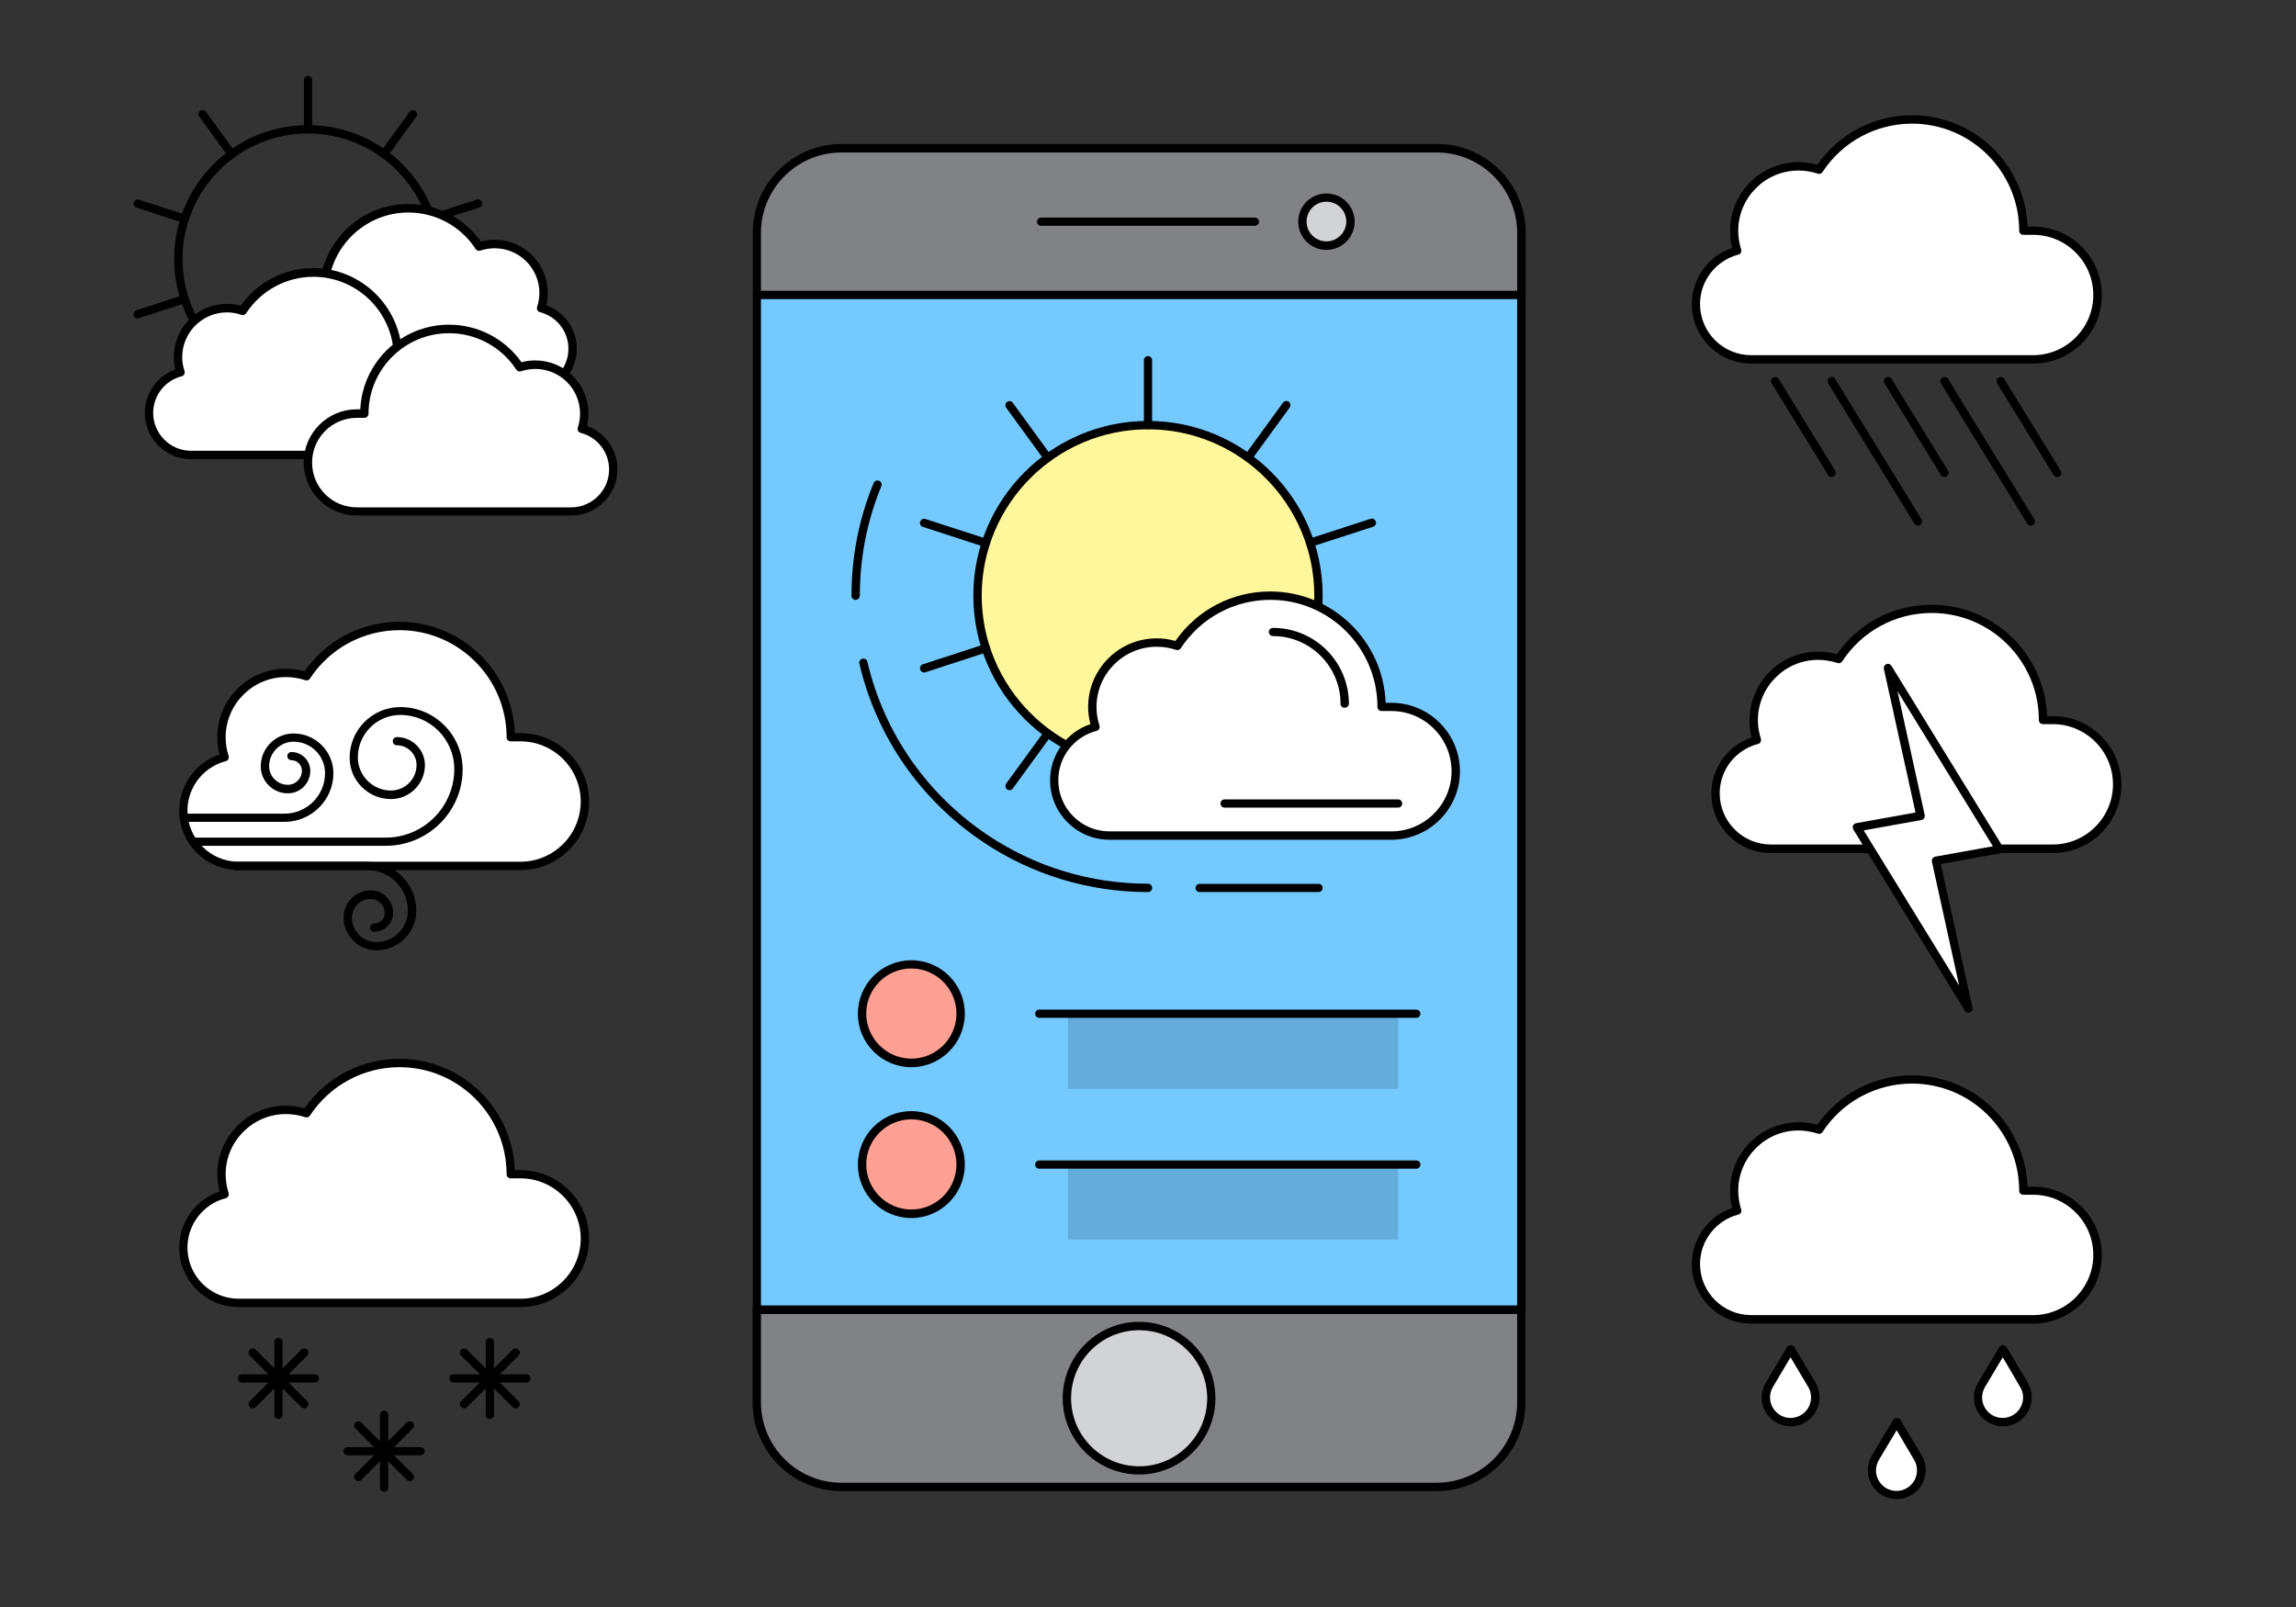 <?xml version="1.0" encoding="utf-8"?>
<!-- Generator: Adobe Illustrator 16.0.0, SVG Export Plug-In . SVG Version: 6.00 Build 0)  -->
<!DOCTYPE svg PUBLIC "-//W3C//DTD SVG 1.1//EN" "http://www.w3.org/Graphics/SVG/1.1/DTD/svg11.dtd">
<svg xmlns="http://www.w3.org/2000/svg" xmlns:xlink="http://www.w3.org/1999/xlink" version="1.1" id="Layer_1" x="0px" y="0px" width="1400px" height="980px" viewBox="0 0 1400 980" enable-background="new 0 0 1400 980" xml:space="preserve">
<rect x="0" y="0" width="1400" height="980" fill="#333333" stroke="none"/>
<g>
	<g>
		<g>
			
		</g>
	</g>
	<g>
		<g>
			<path fill="#808285" d="M461.5,798.6v56.6c0,28.5,23.1,51.6,51.6,51.6h363.1c28.5,0,51.6-23.1,51.6-51.6v-56.6H461.5z"/>
			<path d="M876.1,909.3H513c-29.8,0-54.1-24.3-54.1-54.1v-56.6c0-1.4,1.1-2.5,2.5-2.5h466.2c1.4,0,2.5,1.1,2.5,2.5v56.6     C930.2,885,905.9,909.3,876.1,909.3z M464,801.2v54c0,27,22,49,49,49h363.1c27,0,49-22,49-49v-54H464z"/>
		</g>
		<g>
			<path fill="#808285" d="M927.7,141.9c0-28.5-23.1-51.6-51.6-51.6H513c-28.5,0-51.6,23.1-51.6,51.6v38h466.2V141.9z"/>
			<path d="M927.7,182.4H461.5c-1.4,0-2.5-1.1-2.5-2.5v-38c0-29.8,24.3-54.1,54.1-54.1h363.1c29.8,0,54.1,24.3,54.1,54.1v38     C930.2,181.3,929.1,182.4,927.7,182.4z M464,177.4h461.1v-35.4c0-27-22-49-49-49H513c-27,0-49,22-49,49V177.4z"/>
		</g>
		<g>
			<rect x="461.5" y="179.9" fill="#74C9FF" width="466.2" height="618.7"/>
			<path d="M927.7,801.2H461.5c-1.4,0-2.5-1.1-2.5-2.5V179.9c0-1.4,1.1-2.5,2.5-2.5h466.2c1.4,0,2.5,1.1,2.5,2.5v618.7     C930.2,800,929.1,801.2,927.7,801.2z M464,796.1h461.1V182.4H464V796.1z"/>
		</g>
	</g>
	<g>
		<path fill="#D1D3D4" d="M738.6,852.7c0,24.3-19.7,44-44,44c-24.3,0-44-19.7-44-44c0-24.3,19.7-44,44-44    C718.9,808.7,738.6,828.4,738.6,852.7z"/>
		<path d="M694.6,899.2c-25.7,0-46.6-20.9-46.6-46.5c0-25.7,20.9-46.6,46.6-46.6c25.7,0,46.5,20.9,46.5,46.6    C741.1,878.3,720.2,899.2,694.6,899.2z M694.6,811.2c-22.9,0-41.5,18.6-41.5,41.5s18.6,41.5,41.5,41.5c22.9,0,41.5-18.6,41.5-41.5    S717.5,811.2,694.6,811.2z"/>
	</g>
	<g>
		<circle fill="#FFF79B" cx="700" cy="363.2" r="104"/>
		<path d="M700,469.7c-58.7,0-106.5-47.8-106.5-106.5S641.3,256.7,700,256.7c58.7,0,106.5,47.8,106.5,106.5S758.7,469.7,700,469.7z     M700,261.8c-55.9,0-101.4,45.5-101.4,101.4c0,55.9,45.5,101.4,101.4,101.4s101.4-45.5,101.4-101.4    C801.4,307.3,755.9,261.8,700,261.8z"/>
	</g>
	<g>
		<path d="M521.7,365.8c-1.4,0-2.5-1.1-2.5-2.5c0-23.8,4.5-46.9,13.5-68.7c0.5-1.3,2-1.9,3.3-1.4c1.3,0.5,1.9,2,1.4,3.3    c-8.7,21.2-13.1,43.6-13.1,66.7C524.3,364.6,523.1,365.8,521.7,365.8z"/>
	</g>
	<g>
		<path d="M700,544c-36.1,0-71-10.6-100.8-30.7c-38.1-25.6-64.8-64.2-75.2-108.6c-0.3-1.4,0.5-2.7,1.9-3c1.4-0.3,2.7,0.5,3,1.9    c10.1,43.2,36.1,80.6,73.1,105.5c29,19.5,62.9,29.8,98,29.8c1.4,0,2.5,1.1,2.5,2.5C702.5,542.9,701.4,544,700,544z"/>
	</g>
	<g>
		<path d="M700,261.8c-1.4,0-2.5-1.1-2.5-2.5v-39.6c0-1.4,1.1-2.5,2.5-2.5s2.5,1.1,2.5,2.5v39.6C702.5,260.6,701.4,261.8,700,261.8z    "/>
	</g>
	<g>
		<path d="M638.9,281.6c-0.8,0-1.6-0.4-2.1-1l-23.3-32c-0.8-1.1-0.6-2.7,0.6-3.5c1.1-0.8,2.7-0.6,3.5,0.6l23.3,32    c0.8,1.1,0.6,2.7-0.6,3.5C639.9,281.5,639.4,281.6,638.9,281.6z"/>
	</g>
	<g>
		<path d="M601.1,333.6c-0.3,0-0.5,0-0.8-0.1l-37.6-12.2c-1.3-0.4-2.1-1.9-1.6-3.2c0.4-1.3,1.9-2.1,3.2-1.6l37.6,12.2    c1.3,0.4,2.1,1.9,1.6,3.2C603.2,332.9,602.2,333.6,601.1,333.6z"/>
	</g>
	<g>
		<path d="M563.5,410.1c-1.1,0-2.1-0.7-2.4-1.8c-0.4-1.3,0.3-2.8,1.6-3.2l37.6-12.2c1.3-0.4,2.8,0.3,3.2,1.6    c0.4,1.3-0.3,2.8-1.6,3.2L564.2,410C564,410.1,563.7,410.1,563.5,410.1z"/>
	</g>
	<g>
		<path d="M615.6,481.9c-0.5,0-1-0.2-1.5-0.5c-1.1-0.8-1.4-2.4-0.6-3.5l23.3-32c0.8-1.1,2.4-1.4,3.5-0.6c1.1,0.8,1.4,2.4,0.6,3.5    l-23.3,32C617.2,481.5,616.4,481.9,615.6,481.9z"/>
	</g>
	<g>
		<path d="M700,509.3c-1.4,0-2.5-1.1-2.5-2.5v-39.6c0-1.4,1.1-2.5,2.5-2.5s2.5,1.1,2.5,2.5v39.6C702.5,508.2,701.4,509.3,700,509.3z    "/>
	</g>
	<g>
		<path d="M784.4,481.9c-0.8,0-1.6-0.4-2.1-1l-23.3-32c-0.8-1.1-0.6-2.7,0.6-3.5c1.1-0.8,2.7-0.6,3.5,0.6l23.3,32    c0.8,1.1,0.6,2.7-0.6,3.5C785.4,481.7,784.9,481.9,784.4,481.9z"/>
	</g>
	<g>
		<path d="M836.5,410.1c-0.3,0-0.5,0-0.8-0.1l-37.6-12.2c-1.3-0.4-2.1-1.9-1.6-3.2c0.4-1.3,1.9-2.1,3.2-1.6l37.6,12.2    c1.3,0.4,2.1,1.9,1.6,3.2C838.6,409.4,837.6,410.1,836.5,410.1z"/>
	</g>
	<g>
		<path d="M798.9,333.6c-1.1,0-2.1-0.7-2.4-1.8c-0.4-1.3,0.3-2.8,1.6-3.2l37.6-12.2c1.3-0.4,2.8,0.3,3.2,1.6    c0.4,1.3-0.3,2.8-1.6,3.2l-37.6,12.2C799.4,333.6,799.2,333.6,798.9,333.6z"/>
	</g>
	<g>
		<path d="M761.1,281.6c-0.5,0-1-0.2-1.5-0.5c-1.1-0.8-1.4-2.4-0.6-3.5l23.3-32c0.8-1.1,2.4-1.4,3.5-0.6c1.1,0.8,1.4,2.4,0.6,3.5    l-23.3,32C762.7,281.3,761.9,281.6,761.1,281.6z"/>
	</g>
	<g>
		<path fill="#FFFFFF" d="M848.4,431.1h-6c0-37.5-30.4-67.9-67.9-67.9c-23.7,0-44.6,12.2-56.7,30.7c-3.9-1.3-8.1-2.1-12.5-2.1    c-21.7,0-39.3,17.6-39.3,39.3c0,4.3,0.7,8.4,2,12.2c-14.5,3.8-25.2,16.9-25.2,32.6c0,18.6,15.1,33.7,33.7,33.7h68.1h59.7h44.1    c21.7,0,39.2-17.6,39.2-39.3C887.6,448.7,870.1,431.1,848.4,431.1z"/>
		<path d="M848.4,512.1H676.5c-20,0-36.2-16.3-36.2-36.2c0-15.6,10-29.4,24.6-34.3c-0.9-3.4-1.4-7-1.4-10.5    c0-23,18.7-41.8,41.8-41.8c3.8,0,7.7,0.5,11.4,1.6c13.2-19,34.7-30.2,57.8-30.2c38,0,69,30.2,70.4,67.9h3.5    c23,0,41.8,18.7,41.8,41.8C890.2,493.4,871.4,512.1,848.4,512.1z M705.3,394.4c-20.2,0-36.7,16.5-36.7,36.7    c0,3.9,0.6,7.7,1.8,11.4c0.2,0.7,0.1,1.4-0.2,2c-0.3,0.6-0.9,1.1-1.6,1.2c-13.7,3.6-23.3,15.9-23.3,30.1c0,17.2,14,31.2,31.2,31.2    h171.9c20.2,0,36.7-16.5,36.7-36.7s-16.5-36.7-36.7-36.7h-6c-1.4,0-2.5-1.1-2.5-2.5c0-36-29.3-65.3-65.3-65.3    c-22,0-42.5,11-54.6,29.5c-0.6,1-1.8,1.4-2.9,1C713.2,395,709.3,394.4,705.3,394.4z"/>
	</g>
	<g>
		<path fill="#FFFFFF" d="M1239.7,140.7h-6c0-37.5-30.4-67.9-67.9-67.9c-23.7,0-44.6,12.2-56.7,30.7c-3.9-1.3-8.1-2.1-12.5-2.1    c-21.7,0-39.3,17.6-39.3,39.3c0,4.3,0.7,8.4,2,12.2c-14.5,3.8-25.2,16.9-25.2,32.6c0,18.6,15.1,33.7,33.7,33.7h68.1h59.7h44.1    c21.7,0,39.3-17.6,39.3-39.3C1278.9,158.3,1261.4,140.7,1239.7,140.7z"/>
		<path d="M1239.7,221.7h-171.9c-20,0-36.2-16.3-36.2-36.2c0-15.6,10-29.4,24.6-34.3c-0.9-3.4-1.3-7-1.3-10.5    c0-23,18.7-41.8,41.8-41.8c3.8,0,7.7,0.5,11.4,1.6c13.2-19,34.7-30.2,57.8-30.2c38,0,69,30.2,70.4,67.9h3.5    c23,0,41.8,18.7,41.8,41.8S1262.7,221.7,1239.7,221.7z M1096.6,104c-20.2,0-36.7,16.5-36.7,36.7c0,3.9,0.6,7.7,1.8,11.4    c0.2,0.7,0.1,1.4-0.2,2s-0.9,1.1-1.6,1.2c-13.7,3.6-23.3,16-23.3,30.1c0,17.2,14,31.2,31.2,31.2h171.9c20.2,0,36.7-16.5,36.7-36.7    s-16.5-36.7-36.7-36.7h-6c-1.4,0-2.5-1.1-2.5-2.5c0-36-29.3-65.3-65.3-65.3c-22,0-42.5,11-54.6,29.5c-0.6,1-1.8,1.4-2.9,1    C1104.5,104.6,1100.5,104,1096.6,104z"/>
	</g>
	<g>
		<path fill="#FFFFFF" d="M1251.6,439.1h-6c0-37.5-30.4-67.9-67.9-67.9c-23.7,0-44.6,12.2-56.7,30.7c-3.9-1.3-8.1-2.1-12.5-2.1    c-21.7,0-39.3,17.6-39.3,39.3c0,4.3,0.7,8.4,2,12.2c-14.5,3.8-25.2,16.9-25.2,32.6c0,18.6,15.1,33.7,33.7,33.7h68.1h59.7h44.1    c21.7,0,39.3-17.6,39.3-39.3C1290.9,456.7,1273.3,439.1,1251.6,439.1z"/>
		<path d="M1251.6,520.2h-171.9c-20,0-36.2-16.3-36.2-36.2c0-15.6,10-29.4,24.6-34.3c-0.9-3.4-1.3-7-1.3-10.5    c0-23,18.7-41.8,41.8-41.8c3.8,0,7.7,0.5,11.4,1.6c13.2-19,34.7-30.2,57.8-30.2c38,0,69,30.2,70.4,67.9h3.5    c23,0,41.8,18.7,41.8,41.8S1274.7,520.2,1251.6,520.2z M1108.6,402.4c-20.2,0-36.7,16.5-36.7,36.7c0,3.9,0.6,7.7,1.8,11.4    c0.2,0.7,0.1,1.4-0.2,2s-0.9,1.1-1.6,1.2c-13.7,3.6-23.3,15.9-23.3,30.1c0,17.2,14,31.2,31.2,31.2h171.9    c20.2,0,36.7-16.5,36.7-36.7c0-20.2-16.5-36.7-36.7-36.7h-6c-1.4,0-2.5-1.1-2.5-2.5c0-36-29.3-65.3-65.3-65.3    c-22,0-42.5,11-54.6,29.5c-0.6,1-1.9,1.4-2.9,1C1116.4,403.1,1112.5,402.4,1108.6,402.4z"/>
	</g>
	<g>
		<path fill="#FFFFFF" d="M317.4,716.1h-6c0-37.5-30.4-67.9-67.9-67.9c-23.7,0-44.6,12.2-56.7,30.7c-3.9-1.3-8.1-2.1-12.5-2.1    c-21.7,0-39.3,17.6-39.3,39.3c0,4.3,0.7,8.4,2,12.2c-14.5,3.8-25.2,16.9-25.2,32.6c0,18.6,15.1,33.7,33.7,33.7h68.1h59.7h44.1    c21.7,0,39.2-17.6,39.2-39.3C356.7,733.7,339.1,716.1,317.4,716.1z"/>
		<path d="M317.4,797.1H145.5c-20,0-36.2-16.3-36.2-36.2c0-15.6,10-29.4,24.6-34.3c-0.9-3.4-1.4-7-1.4-10.5    c0-23,18.7-41.8,41.8-41.8c3.8,0,7.7,0.5,11.4,1.6c13.2-19,34.7-30.2,57.8-30.2c38,0,69,30.2,70.4,67.9h3.5    c23,0,41.8,18.7,41.8,41.8C359.2,778.4,340.4,797.1,317.4,797.1z M174.3,679.4c-20.2,0-36.7,16.5-36.7,36.7    c0,3.9,0.6,7.7,1.8,11.4c0.2,0.7,0.1,1.4-0.2,2c-0.3,0.6-0.9,1.1-1.6,1.2c-13.7,3.6-23.3,16-23.3,30.1c0,17.2,14,31.2,31.2,31.2    h171.9c20.2,0,36.7-16.5,36.7-36.7s-16.5-36.7-36.7-36.7h-6c-1.4,0-2.5-1.1-2.5-2.5c0-36-29.3-65.3-65.3-65.3    c-22,0-42.4,11-54.6,29.5c-0.6,1-1.8,1.4-2.9,1C182.2,680,178.3,679.4,174.3,679.4z"/>
	</g>
	<g>
		<path fill="#FFFFFF" d="M1239.7,726.1h-6c0-37.5-30.4-67.9-67.9-67.9c-23.7,0-44.6,12.2-56.7,30.7c-3.9-1.3-8.1-2.1-12.5-2.1    c-21.7,0-39.3,17.6-39.3,39.3c0,4.3,0.7,8.4,2,12.2c-14.5,3.8-25.2,16.9-25.2,32.6c0,18.6,15.1,33.7,33.7,33.7h68.1h59.7h44.1    c21.7,0,39.3-17.6,39.3-39.3S1261.4,726.1,1239.7,726.1z"/>
		<path d="M1239.7,807.2h-171.9c-20,0-36.2-16.3-36.2-36.2c0-15.6,10-29.4,24.6-34.3c-0.9-3.4-1.3-7-1.3-10.5    c0-23,18.7-41.8,41.8-41.8c3.8,0,7.7,0.5,11.4,1.6c13.2-19,34.6-30.2,57.8-30.2c38,0,69,30.2,70.4,67.9h3.5    c23,0,41.8,18.7,41.8,41.8C1281.5,788.4,1262.7,807.2,1239.7,807.2z M1096.6,689.4c-20.2,0-36.7,16.5-36.7,36.7    c0,3.9,0.6,7.7,1.8,11.4c0.2,0.7,0.2,1.4-0.2,2c-0.3,0.6-0.9,1.1-1.6,1.2c-13.7,3.6-23.3,16-23.3,30.1c0,17.2,14,31.2,31.2,31.2    h171.9c20.2,0,36.7-16.5,36.7-36.7s-16.5-36.7-36.7-36.7h-6c-1.4,0-2.5-1.1-2.5-2.5c0-36-29.3-65.3-65.3-65.3    c-22,0-42.5,11-54.6,29.5c-0.6,1-1.8,1.4-2.9,1C1104.5,690.1,1100.5,689.4,1096.6,689.4z"/>
	</g>
	<g>
		<path d="M852.5,492.5H746.7c-1.4,0-2.5-1.1-2.5-2.5s1.1-2.5,2.5-2.5h105.8c1.4,0,2.5,1.1,2.5,2.5S853.9,492.5,852.5,492.5z"/>
	</g>
	<g>
		<path d="M819.9,431.6c-1.4,0-2.5-1.1-2.5-2.5c0-22.7-18.5-41.2-41.2-41.2c-1.4,0-2.5-1.1-2.5-2.5c0-1.4,1.1-2.5,2.5-2.5    c25.5,0,46.3,20.7,46.3,46.3C822.5,430.5,821.3,431.6,819.9,431.6z"/>
	</g>
	<g>
		<path d="M804,544h-72.5c-1.4,0-2.5-1.1-2.5-2.5c0-1.4,1.1-2.5,2.5-2.5H804c1.4,0,2.5,1.1,2.5,2.5C806.5,542.9,805.4,544,804,544z"/>
	</g>
	<g>
		<path d="M765.2,137.7H634.8c-1.4,0-2.5-1.1-2.5-2.5c0-1.4,1.1-2.5,2.5-2.5h130.4c1.4,0,2.5,1.1,2.5,2.5    C767.8,136.5,766.6,137.7,765.2,137.7z"/>
	</g>
	<g>
		<path fill="#D1D3D4" d="M823.5,135.1c0,8.1-6.6,14.7-14.7,14.7c-8.1,0-14.7-6.6-14.7-14.7c0-8.1,6.6-14.7,14.7-14.7    C816.9,120.4,823.5,127,823.5,135.1z"/>
		<path d="M808.8,152.4c-9.5,0-17.2-7.7-17.2-17.2c0-9.5,7.7-17.2,17.2-17.2c9.5,0,17.2,7.7,17.2,17.2    C826,144.6,818.3,152.4,808.8,152.4z M808.8,123c-6.7,0-12.1,5.4-12.1,12.1c0,6.7,5.4,12.1,12.1,12.1c6.7,0,12.1-5.5,12.1-12.1    C820.9,128.4,815.5,123,808.8,123z"/>
	</g>
	<g>
		<path fill="#FFA094" d="M585.7,618.2c0,16.6-13.5,30.1-30.1,30.1c-16.6,0-30.1-13.5-30.1-30.1s13.5-30.1,30.1-30.1    C572.3,588.1,585.7,601.5,585.7,618.2z"/>
		<path d="M555.7,650.8c-18,0-32.6-14.6-32.6-32.6c0-18,14.6-32.6,32.6-32.6c18,0,32.6,14.6,32.6,32.6    C588.3,636.1,573.6,650.8,555.7,650.8z M555.7,590.6c-15.2,0-27.5,12.4-27.5,27.5s12.4,27.5,27.5,27.5c15.2,0,27.5-12.4,27.5-27.5    S570.8,590.6,555.7,590.6z"/>
	</g>
	<g>
		<path fill="#FFA094" d="M585.7,710.2c0,16.6-13.5,30.1-30.1,30.1c-16.6,0-30.1-13.5-30.1-30.1c0-16.6,13.5-30.1,30.1-30.1    C572.3,680.1,585.7,693.6,585.7,710.2z"/>
		<path d="M555.7,742.8c-18,0-32.6-14.6-32.6-32.6c0-18,14.6-32.6,32.6-32.6c18,0,32.6,14.6,32.6,32.6    C588.3,728.2,573.6,742.8,555.7,742.8z M555.7,682.6c-15.2,0-27.5,12.4-27.5,27.5s12.4,27.5,27.5,27.5c15.2,0,27.5-12.4,27.5-27.5    S570.8,682.6,555.7,682.6z"/>
	</g>
	<g>
		<path d="M1116.9,290.9c-0.8,0-1.7-0.4-2.2-1.2l-34.4-55.9c-0.7-1.2-0.4-2.8,0.8-3.5c1.2-0.7,2.8-0.4,3.5,0.8l34.4,55.9    c0.7,1.2,0.4,2.8-0.8,3.5C1117.8,290.7,1117.4,290.9,1116.9,290.9z"/>
	</g>
	<g>
		<path d="M1169.5,320.5c-0.8,0-1.7-0.4-2.2-1.2l-52.6-85.5c-0.7-1.2-0.4-2.8,0.8-3.5c1.2-0.7,2.8-0.4,3.5,0.8l52.6,85.5    c0.7,1.2,0.4,2.8-0.8,3.5C1170.5,320.4,1170,320.5,1169.5,320.5z"/>
	</g>
	<g>
		<path d="M1185.7,290.9c-0.8,0-1.7-0.4-2.2-1.2l-34.4-55.9c-0.7-1.2-0.4-2.8,0.8-3.5c1.2-0.7,2.8-0.4,3.5,0.8l34.4,55.9    c0.7,1.2,0.4,2.8-0.8,3.5C1186.6,290.7,1186.1,290.9,1185.7,290.9z"/>
	</g>
	<g>
		<path d="M1238.3,320.5c-0.8,0-1.7-0.4-2.2-1.2l-52.6-85.5c-0.7-1.2-0.4-2.8,0.8-3.5c1.2-0.7,2.8-0.4,3.5,0.8l52.6,85.5    c0.7,1.2,0.4,2.8-0.8,3.5C1239.2,320.4,1238.7,320.5,1238.3,320.5z"/>
	</g>
	<g>
		<path d="M1254.4,290.9c-0.8,0-1.7-0.4-2.2-1.2l-34.4-55.9c-0.7-1.2-0.4-2.8,0.8-3.5c1.2-0.7,2.8-0.4,3.5,0.8l34.4,55.9    c0.7,1.2,0.4,2.8-0.8,3.5C1255.3,290.7,1254.9,290.9,1254.4,290.9z"/>
	</g>
	<g>
		<polygon fill="#FFFFFF" points="1219.2,517.9 1151.2,407.4 1171.1,497.5 1132.3,504.5 1200.3,615 1180.4,524.9   "/>
		<path d="M1200.3,617.6c-0.9,0-1.7-0.4-2.2-1.2l-68-110.5c-0.4-0.7-0.5-1.6-0.2-2.4c0.3-0.8,1-1.3,1.9-1.5l36.2-6.5l-19.3-87.6    c-0.3-1.2,0.4-2.4,1.5-2.9c1.1-0.5,2.5,0,3.1,1l68,110.5c0.4,0.7,0.5,1.6,0.2,2.4c-0.3,0.8-1,1.3-1.9,1.5l-36.2,6.5l19.3,87.6    c0.3,1.2-0.4,2.4-1.5,2.9C1200.9,617.5,1200.6,617.6,1200.3,617.6z M1136.4,506.4l58.2,94.6l-16.6-75.5c-0.1-0.7,0-1.4,0.4-2    c0.4-0.6,1-1,1.7-1.1l35.1-6.3l-58.2-94.6l16.6,75.5c0.1,0.7,0,1.4-0.4,2c-0.4,0.6-1,1-1.7,1.1L1136.4,506.4z"/>
	</g>
	<g>
		<path fill="#FFFFFF" d="M1076.7,852.2c0,8.3,6.8,15.1,15.1,15.1c8.3,0,15.1-6.8,15.1-15.1c0-2.6-0.7-5.1-1.9-7.3l0,0    c-0.1-0.3-0.3-0.5-0.5-0.8l-12.7-21.3l-12.7,21.3c-0.2,0.3-0.3,0.5-0.5,0.8l0,0l0,0C1077.4,847,1076.7,849.5,1076.7,852.2z"/>
		<path d="M1091.8,869.8c-9.7,0-17.6-7.9-17.6-17.6c0-3,0.8-5.9,2.2-8.5c0.2-0.3,0.4-0.7,0.6-1l12.7-21.2c0.9-1.5,3.4-1.5,4.4,0    l12.7,21.3c0.2,0.3,0.3,0.6,0.5,0.9c1.4,2.6,2.2,5.5,2.2,8.5C1109.4,861.9,1101.5,869.8,1091.8,869.8z M1091.8,827.7l-10.5,17.7    c-0.2,0.3-0.3,0.5-0.4,0.7c-1.1,1.9-1.6,4-1.6,6.1c0,6.9,5.6,12.5,12.5,12.5c6.9,0,12.5-5.6,12.5-12.5c0-2.1-0.5-4.2-1.5-6    L1091.8,827.7z"/>
	</g>
	<g>
		<path fill="#FFFFFF" d="M1141.4,896.6c0,8.3,6.8,15.1,15.1,15.1c8.3,0,15.1-6.8,15.1-15.1c0-2.6-0.7-5.1-1.9-7.3l0,0    c-0.2-0.3-0.3-0.5-0.5-0.8l-12.7-21.3l-12.7,21.3c-0.2,0.3-0.3,0.5-0.5,0.8l0,0l0,0C1142.1,891.5,1141.4,894,1141.4,896.6z"/>
		<path d="M1156.5,914.2c-9.7,0-17.6-7.9-17.6-17.6c0-2.9,0.8-5.9,2.2-8.5c0.2-0.4,0.4-0.7,0.6-1l12.7-21.2c0.9-1.5,3.4-1.5,4.4,0    l13.2,22.1c1.5,2.7,2.2,5.6,2.2,8.6C1174.1,906.3,1166.2,914.2,1156.5,914.2z M1156.5,872.2l-11,18.4c-1,1.9-1.6,3.9-1.6,6.1    c0,6.9,5.6,12.5,12.5,12.5c6.9,0,12.5-5.6,12.5-12.5c0-2.1-0.5-4.2-1.5-6L1156.5,872.2z"/>
	</g>
	<g>
		<path fill="#FFFFFF" d="M1236.3,852.2c0,8.3-6.8,15.1-15.1,15.1c-8.3,0-15.1-6.8-15.1-15.1c0-2.6,0.7-5.1,1.9-7.3l0,0    c0.2-0.3,0.3-0.5,0.5-0.8l12.7-21.3l12.7,21.3c0.2,0.3,0.3,0.5,0.5,0.8l0,0l0,0C1235.6,847,1236.3,849.5,1236.3,852.2z"/>
		<path d="M1221.2,869.8c-9.7,0-17.6-7.9-17.6-17.6c0-3,0.8-5.9,2.2-8.5l13.3-22.2c0.5-0.8,1.3-1.2,2.2-1.2l0,0    c0.9,0,1.7,0.5,2.2,1.2l12.7,21.3c0.2,0.3,0.4,0.6,0.5,0.9c1.4,2.6,2.2,5.5,2.2,8.5C1238.8,861.9,1230.9,869.8,1221.2,869.8z     M1221.2,827.7l-11,18.4c-1,1.9-1.6,3.9-1.6,6.1c0,6.9,5.6,12.5,12.5,12.5c6.9,0,12.5-5.6,12.5-12.5c0-2.1-0.5-4.2-1.6-6    L1221.2,827.7z"/>
	</g>
	<g>
		<g>
			<g>
				<path d="M187.8,239.5c-45,0-81.6-36.6-81.6-81.6c0-45,36.6-81.6,81.6-81.6s81.6,36.6,81.6,81.6      C269.3,202.9,232.7,239.5,187.8,239.5z M187.8,81.4c-42.2,0-76.5,34.3-76.5,76.5c0,42.2,34.3,76.5,76.5,76.5      c42.2,0,76.5-34.3,76.5-76.5C264.3,115.7,230,81.4,187.8,81.4z"/>
			</g>
			<g>
				<path d="M187.8,81.4c-1.4,0-2.5-1.1-2.5-2.5V48.8c0-1.4,1.1-2.5,2.5-2.5s2.5,1.1,2.5,2.5v30.1C190.3,80.3,189.2,81.4,187.8,81.4      z"/>
			</g>
			<g>
				<path d="M141.3,96.5c-0.8,0-1.6-0.4-2.1-1l-17.7-24.4c-0.8-1.1-0.6-2.7,0.6-3.5c1.1-0.8,2.7-0.6,3.5,0.6l17.7,24.4      c0.8,1.1,0.6,2.7-0.6,3.5C142.3,96.4,141.8,96.5,141.3,96.5z"/>
			</g>
			<g>
				<path d="M112.6,136c-0.3,0-0.5,0-0.8-0.1l-28.6-9.3c-1.3-0.4-2.1-1.9-1.6-3.2c0.4-1.3,1.9-2.1,3.2-1.6l28.6,9.3      c1.3,0.4,2.1,1.9,1.6,3.2C114.7,135.4,113.7,136,112.6,136z"/>
			</g>
			<g>
				<path d="M84,194.2c-1.1,0-2.1-0.7-2.4-1.8c-0.4-1.3,0.3-2.8,1.6-3.2l28.6-9.3c1.3-0.4,2.8,0.3,3.2,1.6c0.4,1.3-0.3,2.8-1.6,3.2      l-28.6,9.3C84.5,194.2,84.2,194.2,84,194.2z"/>
			</g>
			<g>
				<path d="M123.6,248.8c-0.5,0-1-0.2-1.5-0.5c-1.1-0.8-1.4-2.4-0.6-3.5l17.7-24.3c0.8-1.1,2.4-1.4,3.5-0.6      c1.1,0.8,1.4,2.4,0.6,3.5l-17.7,24.3C125.2,248.4,124.4,248.8,123.6,248.8z"/>
			</g>
			<g>
				<path d="M187.8,269.6c-1.4,0-2.5-1.1-2.5-2.5V237c0-1.4,1.1-2.5,2.5-2.5s2.5,1.1,2.5,2.5v30.1      C190.3,268.5,189.2,269.6,187.8,269.6z"/>
			</g>
			<g>
				<path d="M251.9,248.8c-0.8,0-1.6-0.4-2.1-1l-17.7-24.3c-0.8-1.1-0.6-2.7,0.6-3.5c1.1-0.8,2.7-0.6,3.5,0.6l17.7,24.3      c0.8,1.1,0.6,2.7-0.6,3.5C253,248.6,252.4,248.8,251.9,248.8z"/>
			</g>
			<g>
				<path d="M291.6,194.2c-0.3,0-0.5,0-0.8-0.1l-28.6-9.3c-1.3-0.4-2.1-1.9-1.6-3.2c0.4-1.3,1.9-2.1,3.2-1.6l28.6,9.3      c1.3,0.4,2.1,1.9,1.6,3.2C293.6,193.5,292.6,194.2,291.6,194.2z"/>
			</g>
			<g>
				<path d="M262.9,136c-1.1,0-2.1-0.7-2.4-1.8c-0.4-1.3,0.3-2.8,1.6-3.2l28.6-9.3c1.3-0.4,2.8,0.3,3.2,1.6c0.4,1.3-0.3,2.8-1.6,3.2      l-28.6,9.3C263.5,136,263.2,136,262.9,136z"/>
			</g>
			<g>
				<path d="M234.2,96.5c-0.5,0-1-0.2-1.5-0.5c-1.1-0.8-1.4-2.4-0.6-3.5l17.7-24.3c0.8-1.1,2.4-1.4,3.5-0.6c1.1,0.8,1.4,2.4,0.6,3.5      l-17.7,24.3C235.8,96.2,235,96.5,234.2,96.5z"/>
			</g>
		</g>
		<g>
			<path fill="#FFFFFF" d="M192.8,178.6h4.6c0-28.5,23.1-51.6,51.6-51.6c18,0,33.9,9.3,43.1,23.3c3-1,6.2-1.6,9.5-1.6     c16.5,0,29.8,13.4,29.8,29.8c0,3.2-0.5,6.4-1.5,9.3c11,2.9,19.2,12.9,19.2,24.8c0,14.1-11.5,25.6-25.6,25.6h-51.8h-45.3h-33.6     c-16.5,0-29.8-13.4-29.8-29.8C163,192,176.4,178.6,192.8,178.6z"/>
			<path d="M323.5,240.8H192.8c-17.8,0-32.4-14.5-32.4-32.4s14.5-32.4,32.4-32.4h2.1c1.3-28.7,25.1-51.6,54.1-51.6     c17.6,0,34,8.5,44.2,22.9c2.8-0.8,5.6-1.1,8.4-1.1c17.9,0,32.4,14.5,32.4,32.4c0,2.6-0.3,5.1-0.9,7.6c11.1,4,18.6,14.5,18.6,26.5     C351.7,228.2,339,240.8,323.5,240.8z M192.8,181.2c-15.1,0-27.3,12.2-27.3,27.3c0,15.1,12.2,27.3,27.3,27.3h130.7     c12.7,0,23.1-10.4,23.1-23.1c0-10.5-7.1-19.7-17.3-22.3c-0.7-0.2-1.3-0.6-1.6-1.2c-0.3-0.6-0.4-1.3-0.2-2     c0.9-2.8,1.4-5.6,1.4-8.5c0-15.1-12.2-27.3-27.3-27.3c-2.9,0-5.8,0.5-8.7,1.4c-1.1,0.4-2.3,0-2.9-1c-9.1-13.9-24.4-22.2-41-22.2     c-27,0-49,22-49,49c0,1.4-1.1,2.5-2.5,2.5H192.8z"/>
		</g>
		<g>
			<path fill="#FFFFFF" d="M247.2,217.8h-4.6c0-28.5-23.1-51.6-51.6-51.6c-18,0-33.9,9.3-43.1,23.3c-3-1-6.2-1.6-9.5-1.6     c-16.5,0-29.8,13.4-29.8,29.8c0,3.2,0.5,6.4,1.5,9.3c-11,2.9-19.2,12.9-19.2,24.8c0,14.1,11.5,25.6,25.6,25.6h51.7h45.4h33.6     c16.5,0,29.8-13.4,29.8-29.8C277,231.2,263.7,217.8,247.2,217.8z"/>
			<path d="M247.2,280H116.5c-15.5,0-28.2-12.6-28.2-28.2c0-11.9,7.5-22.5,18.6-26.5c-0.6-2.5-0.9-5-0.9-7.6     c0-17.9,14.5-32.4,32.4-32.4c2.8,0,5.7,0.4,8.4,1.1c10.2-14.4,26.5-22.9,44.2-22.9c29,0,52.7,22.9,54.1,51.6h2.1     c17.9,0,32.4,14.5,32.4,32.4C279.6,265.5,265,280,247.2,280z M138.4,190.5c-15.1,0-27.3,12.3-27.3,27.3c0,2.9,0.5,5.7,1.4,8.5     c0.2,0.7,0.2,1.4-0.2,2c-0.3,0.6-0.9,1.1-1.6,1.2c-10.2,2.6-17.3,11.8-17.3,22.3c0,12.7,10.4,23.1,23.1,23.1h130.7     c15.1,0,27.3-12.3,27.3-27.3c0-15.1-12.2-27.3-27.3-27.3h-4.6c-1.4,0-2.5-1.1-2.5-2.5c0-27-22-49-49-49c-16.5,0-31.9,8.3-41,22.2     c-0.6,1-1.8,1.4-2.9,1C144.3,191,141.4,190.5,138.4,190.5z"/>
		</g>
		<g>
			<path fill="#FFFFFF" d="M217.6,252.2h4.6c0-28.5,23.1-51.6,51.6-51.6c18,0,33.9,9.3,43.1,23.3c3-1,6.2-1.6,9.5-1.6     c16.5,0,29.8,13.4,29.8,29.8c0,3.2-0.5,6.4-1.5,9.3c11,2.9,19.2,12.9,19.2,24.8c0,14.2-11.5,25.6-25.6,25.6h-51.8h-45.4h-33.6     c-16.5,0-29.8-13.4-29.8-29.8C187.8,265.6,201.1,252.2,217.6,252.2z"/>
			<path d="M348.3,314.4H217.6c-17.9,0-32.4-14.5-32.4-32.4s14.5-32.4,32.4-32.4h2.1c1.3-28.7,25.1-51.6,54.1-51.6     c17.6,0,34,8.5,44.2,22.9c2.8-0.8,5.6-1.1,8.4-1.1c17.9,0,32.4,14.5,32.4,32.4c0,2.6-0.3,5.1-0.9,7.6c11.1,4,18.6,14.5,18.6,26.5     C376.4,301.8,363.8,314.4,348.3,314.4z M217.6,254.8c-15.1,0-27.3,12.2-27.3,27.3c0,15.1,12.2,27.3,27.3,27.3h130.7     c12.7,0,23.1-10.4,23.1-23.1c0-10.5-7.1-19.7-17.3-22.3c-0.7-0.2-1.3-0.6-1.6-1.2c-0.3-0.6-0.4-1.3-0.2-2     c0.9-2.7,1.4-5.6,1.4-8.5c0-15.1-12.2-27.3-27.3-27.3c-2.9,0-5.8,0.5-8.7,1.4c-1.1,0.4-2.3-0.1-2.9-1     c-9.1-13.9-24.5-22.2-41-22.2c-27,0-49.1,22-49.1,49.1c0,1.4-1.1,2.5-2.5,2.5H217.6z"/>
		</g>
	</g>
	<g>
		<g>
			<path fill="#FFFFFF" d="M317.4,449.6h-6c0-37.5-30.4-67.9-67.9-67.9c-23.7,0-44.6,12.2-56.7,30.7c-3.9-1.3-8.1-2.1-12.5-2.1     c-21.7,0-39.3,17.6-39.3,39.3c0,4.3,0.7,8.4,2,12.2c-14.5,3.8-25.2,16.9-25.2,32.6c0,18.6,15.1,33.7,33.7,33.7h68.1h59.7h44.1     c21.7,0,39.2-17.6,39.2-39.3C356.7,467.2,339.1,449.6,317.4,449.6z"/>
			<path d="M317.4,530.6H145.5c-20,0-36.2-16.3-36.2-36.2c0-15.6,10-29.4,24.6-34.3c-0.9-3.4-1.4-7-1.4-10.5     c0-23,18.7-41.8,41.8-41.8c3.8,0,7.7,0.5,11.4,1.6c13.2-19,34.7-30.2,57.8-30.2c38,0,69,30.2,70.4,67.9h3.5     c23,0,41.8,18.7,41.8,41.8C359.2,511.9,340.4,530.6,317.4,530.6z M174.3,412.9c-20.2,0-36.7,16.5-36.7,36.7     c0,3.9,0.6,7.7,1.8,11.4c0.2,0.7,0.1,1.4-0.2,2s-0.9,1.1-1.6,1.2c-13.7,3.6-23.3,16-23.3,30.1c0,17.2,14,31.2,31.2,31.2h171.9     c20.2,0,36.7-16.5,36.7-36.7c0-20.2-16.5-36.7-36.7-36.7h-6c-1.4,0-2.5-1.1-2.5-2.5c0-36-29.3-65.3-65.3-65.3     c-22,0-42.5,11-54.6,29.5c-0.6,1-1.8,1.4-2.9,1C182.2,413.5,178.3,412.9,174.3,412.9z"/>
		</g>
		<g>
			<path d="M173.5,501.2h-61.5c-1.4,0-2.5-1.1-2.5-2.5s1.1-2.5,2.5-2.5h61.5c13.6,0,24.7-11.1,24.7-24.7c0-10.6-8.6-19.2-19.2-19.2     c-8.2,0-14.9,6.7-14.9,14.9c0,6.3,5.1,11.4,11.4,11.4c4.8,0,8.6-3.9,8.6-8.6c0-3.5-2.9-6.4-6.4-6.4c-1.4,0-2.5-1.1-2.5-2.5     c0-1.4,1.1-2.5,2.5-2.5c6.3,0,11.5,5.1,11.5,11.5c0,7.6-6.1,13.7-13.7,13.7c-9.1,0-16.5-7.4-16.5-16.5c0-11,9-20,20-20     c13.4,0,24.3,10.9,24.3,24.3C203.3,487.8,189.9,501.2,173.5,501.2z"/>
		</g>
		<g>
			<path d="M229.5,579.5c-11,0-20-9-20-20c0-9.1,7.4-16.5,16.5-16.5c7.6,0,13.7,6.1,13.7,13.7c0,6.3-5.1,11.5-11.5,11.5     c-1.4,0-2.5-1.1-2.5-2.5c0-1.4,1.1-2.5,2.5-2.5c3.5,0,6.4-2.9,6.4-6.4c0-4.8-3.9-8.6-8.6-8.6c-6.3,0-11.4,5.1-11.4,11.4     c0,8.2,6.7,14.9,14.9,14.9c10.6,0,19.2-8.6,19.2-19.2c0-13.6-11.1-24.7-24.7-24.7h-80c-1.4,0-2.5-1.1-2.5-2.5     c0-1.4,1.1-2.5,2.5-2.5h80c16.4,0,29.8,13.4,29.8,29.8C253.9,568.6,242.9,579.5,229.5,579.5z"/>
		</g>
		<g>
			<path d="M235.2,515.8H117.6c-1.4,0-2.5-1.1-2.5-2.5s1.1-2.5,2.5-2.5h117.6c23.1,0,41.8-18.8,41.8-41.8c0-18.2-14.8-33-32.9-33     c-14.3,0-25.9,11.6-25.9,25.9c0,11.1,9.1,20.2,20.2,20.2c8.6,0,15.6-7,15.6-15.6c0-6.6-5.4-12-12-12c-1.4,0-2.5-1.1-2.5-2.5     c0-1.4,1.1-2.5,2.5-2.5c9.4,0,17.1,7.7,17.1,17.1c0,11.4-9.3,20.7-20.7,20.7c-13.9,0-25.2-11.3-25.2-25.2     c0-17.1,13.9-30.9,30.9-30.9c21,0,38,17.1,38,38C282.1,494.8,261.1,515.8,235.2,515.8z"/>
		</g>
	</g>
	<g>
		<g>
			<path d="M185.5,858.8c-0.6,0-1.3-0.2-1.8-0.7l-31.4-31.4c-1-1-1-2.6,0-3.6c1-1,2.6-1,3.6,0l31.4,31.4c1,1,1,2.6,0,3.6     C186.8,858.5,186.1,858.8,185.5,858.8z"/>
		</g>
		<g>
			<path d="M154.1,858.8c-0.6,0-1.3-0.2-1.8-0.7c-1-1-1-2.6,0-3.6l31.4-31.4c1-1,2.6-1,3.6,0c1,1,1,2.6,0,3.6l-31.4,31.4     C155.4,858.5,154.7,858.8,154.1,858.8z"/>
		</g>
		<g>
			<path d="M169.8,865.3c-1.4,0-2.5-1.1-2.5-2.5v-44.4c0-1.4,1.1-2.5,2.5-2.5c1.4,0,2.5,1.1,2.5,2.5v44.4     C172.3,864.2,171.2,865.3,169.8,865.3z"/>
		</g>
		<g>
			<path d="M147.6,843.1c-1.4,0-2.5-1.1-2.5-2.5c0-1.4,1.1-2.5,2.5-2.5l44.4,0c1.4,0,2.5,1.1,2.5,2.5c0,1.4-1.1,2.5-2.5,2.5     L147.6,843.1z"/>
		</g>
	</g>
	<g>
		<g>
			<path d="M249.9,903.2c-0.6,0-1.3-0.2-1.8-0.7l-31.4-31.4c-1-1-1-2.6,0-3.6c1-1,2.6-1,3.6,0l31.4,31.4c1,1,1,2.6,0,3.6     C251.2,903,250.6,903.2,249.9,903.2z"/>
		</g>
		<g>
			<path d="M218.5,903.2c-0.6,0-1.3-0.2-1.8-0.7c-1-1-1-2.6,0-3.6l31.4-31.4c1-1,2.6-1,3.6,0c1,1,1,2.6,0,3.6l-31.4,31.4     C219.8,903,219.2,903.2,218.5,903.2z"/>
		</g>
		<g>
			<path d="M234.2,909.7c-1.4,0-2.5-1.1-2.5-2.5v-44.4c0-1.4,1.1-2.5,2.5-2.5c1.4,0,2.5,1.1,2.5,2.5v44.4     C236.8,908.6,235.6,909.7,234.2,909.7z"/>
		</g>
		<g>
			<path d="M212,887.5c-1.4,0-2.5-1.1-2.5-2.5c0-1.4,1.1-2.5,2.5-2.5l44.4,0c1.4,0,2.5,1.1,2.5,2.5c0,1.4-1.1,2.5-2.5,2.5L212,887.5     z"/>
		</g>
	</g>
	<g>
		<g>
			<path d="M283,858.8c-0.6,0-1.3-0.2-1.8-0.7c-1-1-1-2.6,0-3.6l31.4-31.4c1-1,2.6-1,3.6,0c1,1,1,2.6,0,3.6l-31.4,31.4     C284.3,858.5,283.6,858.8,283,858.8z"/>
		</g>
		<g>
			<path d="M314.4,858.8c-0.6,0-1.3-0.2-1.8-0.7l-31.4-31.4c-1-1-1-2.6,0-3.6c1-1,2.6-1,3.6,0l31.4,31.4c1,1,1,2.6,0,3.6     C315.7,858.5,315,858.8,314.4,858.8z"/>
		</g>
		<g>
			<path d="M298.7,865.3c-1.4,0-2.5-1.1-2.5-2.5v-44.4c0-1.4,1.1-2.5,2.5-2.5c1.4,0,2.5,1.1,2.5,2.5v44.4     C301.2,864.2,300.1,865.3,298.7,865.3z"/>
		</g>
		<g>
			<path d="M320.9,843.1L320.9,843.1l-44.4,0c-1.4,0-2.5-1.1-2.5-2.5c0-1.4,1.1-2.5,2.5-2.5l0,0l44.4,0c1.4,0,2.5,1.1,2.5,2.5     C323.4,842,322.3,843.1,320.9,843.1z"/>
		</g>
	</g>
	<g>
		<rect x="651.2" y="618.2" fill="#64ADDB" width="201.3" height="45.8"/>
	</g>
	<g>
		<rect x="651.2" y="710.2" fill="#64ADDB" width="201.3" height="45.8"/>
	</g>
	<g>
		<path d="M863.6,620.7H633.7c-1.4,0-2.5-1.1-2.5-2.5s1.1-2.5,2.5-2.5h229.9c1.4,0,2.5,1.1,2.5,2.5S865,620.7,863.6,620.7z"/>
	</g>
	<g>
		<path d="M863.6,712.7H633.7c-1.4,0-2.5-1.1-2.5-2.5c0-1.4,1.1-2.5,2.5-2.5h229.9c1.4,0,2.5,1.1,2.5,2.5    C866.1,711.6,865,712.7,863.6,712.7z"/>
	</g>
</g>
</svg>
